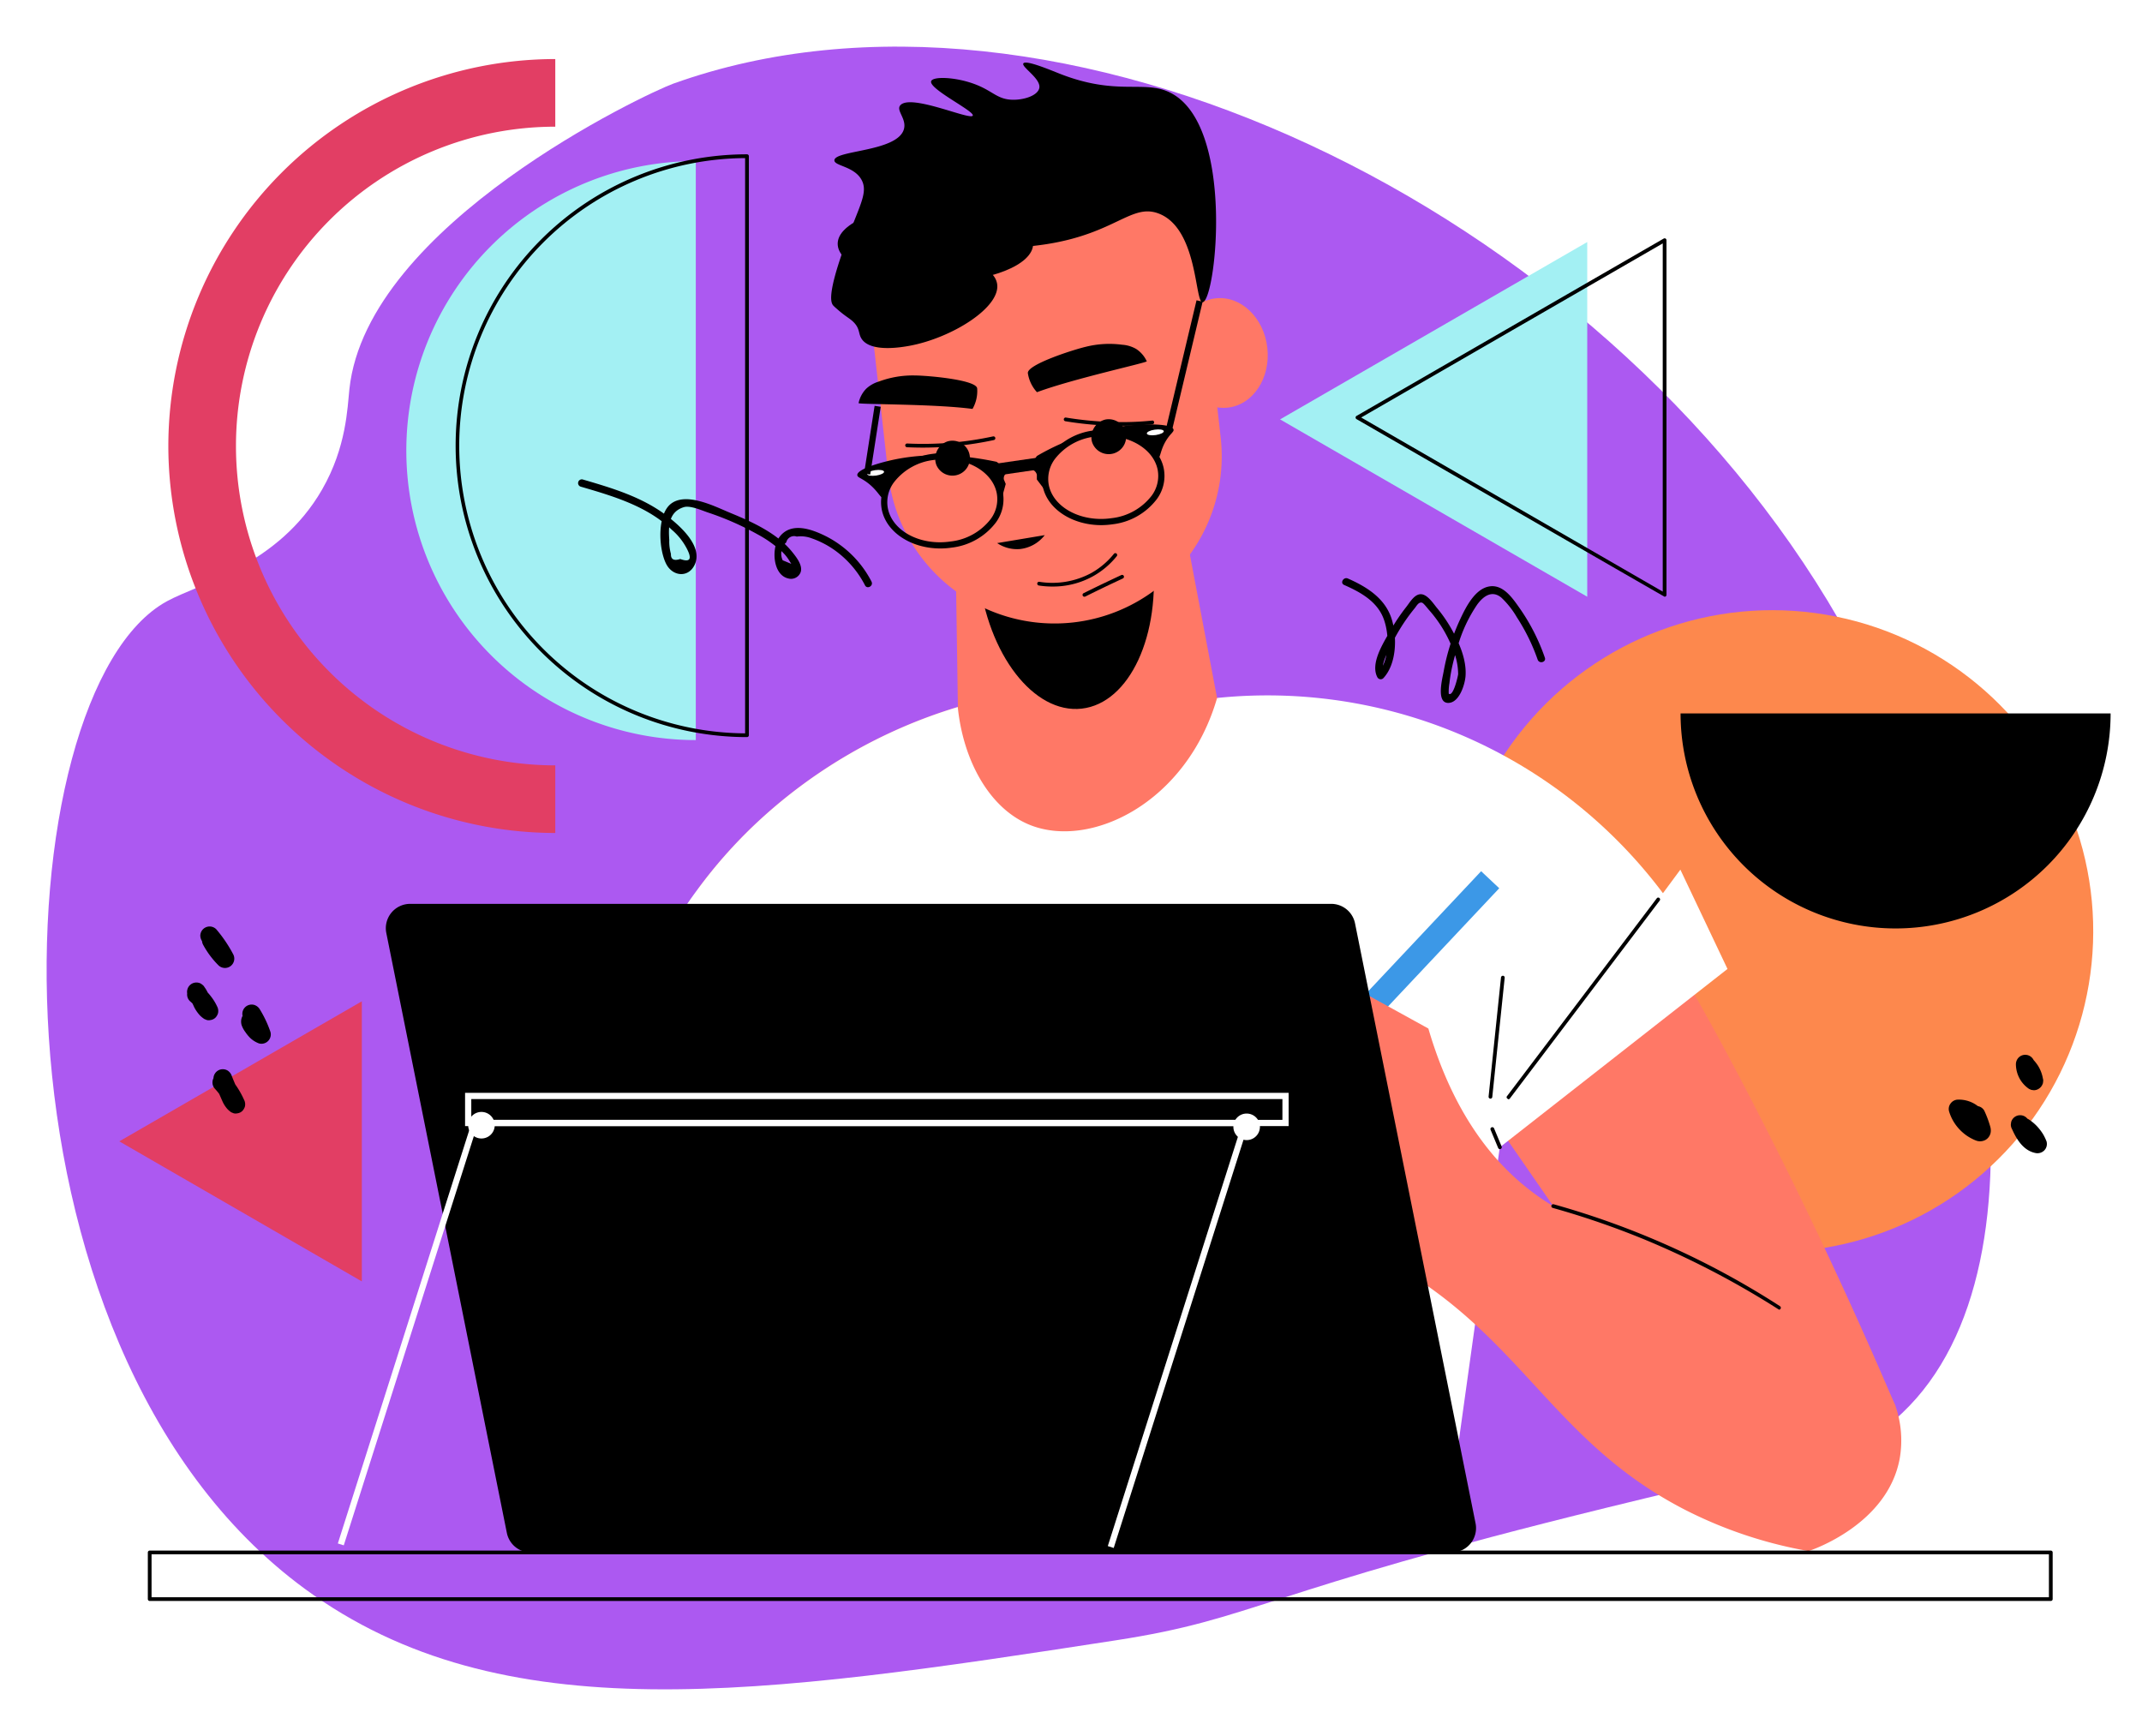 <svg xmlns="http://www.w3.org/2000/svg" xmlns:xlink="http://www.w3.org/1999/xlink" width="413.518" height="335.107" viewBox="0 0 413.518 335.107">
  <defs>
    <filter id="Trazado_991558" x="0" y="0" width="393.337" height="335.107" filterUnits="userSpaceOnUse">
      <feOffset dy="3" input="SourceAlpha"/>
      <feGaussianBlur stdDeviation="3" result="blur"/>
      <feFlood flood-opacity="0.161"/>
      <feComposite operator="in" in2="blur"/>
      <feComposite in="SourceGraphic"/>
    </filter>
  </defs>
  <g id="_57" data-name="57" transform="translate(-405.581 -106.509)">
    <g transform="matrix(1, 0, 0, 1, 405.58, 106.51)" filter="url(#Trazado_991558)">
      <path id="Trazado_991558-2" data-name="Trazado 991558" d="M471.479,415.2c37.964,27.872,87.935,20.554,156.712,9.934,26.854-4.146,27.233-9.046,94.643-25.583,42.038-10.313,48.91-10.577,57.039-18.269,30.626-28.985,16.182-103.9-12.223-153.117-46.2-80.06-151.183-129.977-225-103.516-5.015,1.795-59.108,27.123-62.544,58.949-.389,3.6-.552,11.2-5.274,19.411-8.374,14.555-23.682,18.14-29.955,21.566C412.961,242.016,407.126,367.953,471.479,415.2Z" transform="translate(-412.65 -111.51)" fill="#ac59f1"/>
    </g>
    <path id="Trazado_991559" data-name="Trazado 991559" d="M490.53,121.7a55.883,55.883,0,0,0,0,111.766Z" transform="translate(49.376 15.907)" fill="#a3f0f3"/>
    <g id="Grupo_1154987" data-name="Grupo 1154987" transform="translate(493.549 136.302)">
      <path id="Trazado_991560" data-name="Trazado 991560" d="M492.875,233.92a56.248,56.248,0,0,1,0-112.5.363.363,0,0,1,.36.36v111.77A.364.364,0,0,1,492.875,233.92Zm-.365-111.77a55.524,55.524,0,0,0,0,111.046Z" transform="translate(-436.632 -121.425)"/>
    </g>
    <g id="Grupo_1154988" data-name="Grupo 1154988" transform="translate(438.079 117.908)">
      <path id="Trazado_991561" data-name="Trazado 991561" d="M425.073,192.291a74.787,74.787,0,0,0,74.7,74.7V253.937a61.644,61.644,0,1,1,0-123.288V117.592A74.782,74.782,0,0,0,425.073,192.291Z" transform="translate(-425.073 -117.592)" fill="#e23e64"/>
    </g>
    <path id="Trazado_991562" data-name="Trazado 991562" d="M469.8,159.188l59.3,34.235v-68.47Z" transform="translate(182.902 28.279)" fill="#a3f0f3"/>
    <g id="Grupo_1154989" data-name="Grupo 1154989" transform="translate(667.282 152.517)">
      <path id="Trazado_991563" data-name="Trazado 991563" d="M532.494,193.989c-.177-.048-59.477-34.283-59.477-34.283a.373.373,0,0,1-.182-.312.367.367,0,0,1,.182-.312l59.3-34.235a.387.387,0,0,1,.355,0,.373.373,0,0,1,.182.312v68.47a.367.367,0,0,1-.182.312A.393.393,0,0,1,532.494,193.989Zm-58.58-34.6,58.215,33.611V125.783Z" transform="translate(-472.835 -124.804)"/>
    </g>
    <circle id="Elipse_11823" data-name="Elipse 11823" cx="61.963" cy="61.963" r="61.963" transform="translate(676.348 337.098) rotate(-80.462)" fill="#fd884d"/>
    <path id="Trazado_991564" data-name="Trazado 991564" d="M423.1,182.527l46.822,27.037V155.495Z" transform="translate(5.511 144.305)" fill="#e23e64"/>
    <g id="Grupo_1155011" data-name="Grupo 1155011" transform="translate(434.12 118.588)">
      <g id="Grupo_1155004" data-name="Grupo 1155004" transform="translate(98.948)">
        <path id="Trazado_991565" data-name="Trazado 991565" d="M535.961,286.132l29.192-14.68c-9.526-22.334-18.428-40.694-25.309-54.227-29.916-58.805-44.212-70.543-57.63-71.594a26.243,26.243,0,0,0-6.238.264q6.169,35.689,12.343,71.378Q512.137,251.7,535.961,286.132Z" transform="translate(-326.692 -12.053)" fill="#ff7866"/>
        <path id="Trazado_991566" data-name="Trazado 991566" d="M461.281,251.721q4.83,14.821,10.4,27.728c-.48,6.834-.955,13.624-1.392,20.462-.216,3-.437,6.008-.61,9.012H576.641c-.086-3-.216-6.008-.35-9.012-.216-5.528-.437-11.1-.653-16.628,2.831-5.356,5.528-11.013,8.139-16.935a280.6,280.6,0,0,0,20.112-68.734,308.639,308.639,0,0,0,3.657-37.57,198.236,198.236,0,0,0-60.989-16.062c-5.356-.48-10.927-.825-16.715-.825-1.046-.043-2.135-.043-3.22-.043-3.916.043-7.75.173-11.45.437a183.306,183.306,0,0,0-18.677,2.179,98.393,98.393,0,0,0-39.264,22.766A94.06,94.06,0,0,0,446.39,180.77,337.193,337.193,0,0,0,461.281,251.721Z" transform="translate(-439.081 -21.321)" fill="#ff7866"/>
        <path id="Trazado_991567" data-name="Trazado 991567" d="M473.345,149.348c-1.943,4.007-5.927,5.61-8.542,4.453-2.174-.96-2.851-3.59-2.97-4.084Z" transform="translate(-380.415 2.365)"/>
        <path id="Trazado_991568" data-name="Trazado 991568" d="M501.734,149.282a35.237,35.237,0,0,1-13.365,5.691,36.043,36.043,0,0,1-21.288-2.476Z" transform="translate(-360.479 2.114)"/>
        <path id="Trazado_991569" data-name="Trazado 991569" d="M486.239,153.352a35.221,35.221,0,0,1-14.267,2.745,36.054,36.054,0,0,1-20.285-6.906Z" transform="translate(-418.959 1.768)"/>
        <path id="Trazado_991570" data-name="Trazado 991570" d="M512.156,200.236l-54.424,6.1q-.5-33.242-1.013-66.484,21.53-2.411,43.065-4.828Q505.975,167.63,512.156,200.236Z" transform="translate(-399.839 -52.031)" fill="#ff7866"/>
        <path id="Trazado_991571" data-name="Trazado 991571" d="M491.42,158c1.708,15.251-4.405,28.452-13.662,29.489s-18.145-10.481-19.853-25.732,4.405-28.452,13.662-29.489S489.711,142.752,491.42,158Z" transform="translate(-396.426 -62.773)"/>
        <path id="Trazado_991572" data-name="Trazado 991572" d="M493.882,210.776a32.282,32.282,0,0,1-35.68-28.481l-5.26-46.895a58.008,58.008,0,0,1,64.156-7.2q2.627,23.445,5.26,46.895A32.272,32.272,0,0,1,493.882,210.776Z" transform="translate(-414.187 -102.699)" fill="#ff7866"/>
        <path id="Trazado_991573" data-name="Trazado 991573" d="M483.279,136.814c.653,5.826-2.759,10.989-7.616,11.537s-9.329-3.734-9.982-9.559,2.755-10.989,7.616-11.536S482.626,130.988,483.279,136.814Z" transform="translate(-366.1 -81.745)" fill="#ff7866"/>
        <g id="Grupo_1154990" data-name="Grupo 1154990" transform="translate(47.278 72.154)">
          <path id="Trazado_991574" data-name="Trazado 991574" d="M458.093,134.942q-1.519,0-3.033-.072a.36.36,0,0,1,.019-.72,64.2,64.2,0,0,0,16.594-1.372.371.371,0,0,1,.427.278.36.36,0,0,1-.278.427,65.418,65.418,0,0,1-7.2,1.133C462.455,134.832,460.267,134.942,458.093,134.942Z" transform="translate(-454.719 -132.769)"/>
        </g>
        <path id="Trazado_991575" data-name="Trazado 991575" d="M456.119,137.609a3.371,3.371,0,1,0,2.083-4.516A3.524,3.524,0,0,0,456.119,137.609Z" transform="translate(-402.842 -59.939)"/>
        <g id="Grupo_1154991" data-name="Grupo 1154991" transform="translate(77.88 68.515)">
          <path id="Trazado_991576" data-name="Trazado 991576" d="M472.066,133.619c-.379,0-.763,0-1.142-.01a65.9,65.9,0,0,1-9.53-.878.364.364,0,0,1-.293-.418.368.368,0,0,1,.355-.3,65.377,65.377,0,0,0,9.483.873,57.749,57.749,0,0,0,7.2-.278.318.318,0,0,1,.389.322.349.349,0,0,1-.322.389C476.179,133.518,474.12,133.619,472.066,133.619Z" transform="translate(-461.096 -132.011)"/>
        </g>
        <path id="Trazado_991577" data-name="Trazado 991577" d="M462.286,136.376a3.371,3.371,0,1,0,2.6-4.237A3.521,3.521,0,0,0,462.286,136.376Z" transform="translate(-378.978 -63.23)"/>
        <path id="Trazado_991578" data-name="Trazado 991578" d="M474.834,136.78a6.924,6.924,0,0,0,.9-3.954c-.13-1.67-9.535-2.491-12.045-2.505a18.709,18.709,0,0,0-6.925,1.171,6.193,6.193,0,0,0-2.457,1.392,5.6,5.6,0,0,0-1.468,2.783C453.153,135.931,467.473,135.8,474.834,136.78Z" transform="translate(-414.575 -69.921)"/>
        <path id="Trazado_991579" data-name="Trazado 991579" d="M461.411,138.38a6.925,6.925,0,0,1-1.757-3.657c-.245-1.656,8.748-4.54,11.191-5.111a18.716,18.716,0,0,1,7.011-.393,6.214,6.214,0,0,1,2.706.816,5.652,5.652,0,0,1,2.049,2.39C482.368,132.751,468.374,135.794,461.411,138.38Z" transform="translate(-388.708 -74.751)"/>
        <path id="Trazado_991580" data-name="Trazado 991580" d="M458.416,138.279a6.847,6.847,0,0,0,4.425,1.147,7,7,0,0,0,4.756-2.683Z" transform="translate(-393.396 -45.52)"/>
        <g id="Grupo_1154992" data-name="Grupo 1154992" transform="translate(72.753 94.697)">
          <path id="Trazado_991581" data-name="Trazado 991581" d="M462.977,143.917a16.914,16.914,0,0,1-2.644-.2.369.369,0,0,1-.3-.413.344.344,0,0,1,.413-.3,15.838,15.838,0,0,0,9.929-1.651,15.054,15.054,0,0,0,4.453-3.748.358.358,0,0,1,.5-.058.363.363,0,0,1,.058.5,15.682,15.682,0,0,1-4.669,3.925A15.905,15.905,0,0,1,462.977,143.917Z" transform="translate(-460.027 -137.467)"/>
        </g>
        <g id="Grupo_1154993" data-name="Grupo 1154993" transform="translate(81.501 98.893)">
          <path id="Trazado_991582" data-name="Trazado 991582" d="M462.208,142.563a.362.362,0,0,1-.158-.686c1.21-.6,2.433-1.2,3.686-1.8,1.209-.576,2.409-1.147,3.6-1.7a.361.361,0,0,1,.48.178.365.365,0,0,1-.178.48c-1.185.552-2.385,1.113-3.594,1.694q-1.864.9-3.676,1.8A.523.523,0,0,1,462.208,142.563Z" transform="translate(-461.85 -138.341)"/>
        </g>
        <path id="Trazado_991583" data-name="Trazado 991583" d="M444.867,191.527q13.648,58.378,27.3,116.709H596.007q7.638-54.851,15.323-109.741c-.566-.523-1.089-1.046-1.656-1.569q-28.6-26.835-57.332-53.632c-5.879,20.242-24.421,29.211-36.131,24.508-7.793-3.134-12.885-12.405-13.931-22.766A98.4,98.4,0,0,0,463.016,167.8a94.062,94.062,0,0,0-10.841,12.276A92.51,92.51,0,0,0,444.867,191.527Z" transform="translate(-444.867 -20.634)" fill="#fff"/>
        <path id="Trazado_991584" data-name="Trazado 991584" d="M516.665,234.315q20.99-22.538,41.98-45.071a95.417,95.417,0,0,0-91.38-45.575l42.211,55.657Q513.069,216.826,516.665,234.315Z" transform="translate(-359.776 -21.014)" fill="#fff"/>
        <path id="Trazado_991585" data-name="Trazado 991585" d="M477.984,201.6c1.046.729,2.092,1.464,3.139,2.193q21.969-17.211,43.948-34.422-4.556-9.581-9.1-19.171Q496.971,175.9,477.984,201.6Z" transform="translate(-319.06 5.594)" fill="#fff"/>
        <g id="Grupo_1154994" data-name="Grupo 1154994" transform="translate(163.363 161.187)">
          <path id="Trazado_991586" data-name="Trazado 991586" d="M479.259,190.259c-.374-.192-.408-.422-.288-.576L507.9,151.47a.346.346,0,0,1,.5-.072.36.36,0,0,1,.072.5l-28.932,38.213A.34.34,0,0,1,479.259,190.259Z" transform="translate(-478.909 -151.322)"/>
        </g>
        <g id="Grupo_1154995" data-name="Grupo 1154995" transform="translate(160.245 205.509)">
          <path id="Trazado_991587" data-name="Trazado 991587" d="M480.082,164.795a.36.36,0,0,1-.331-.221l-1.464-3.513a.362.362,0,0,1,.2-.475.366.366,0,0,1,.47.192l1.464,3.513a.362.362,0,0,1-.2.475A.378.378,0,0,1,480.082,164.795Z" transform="translate(-478.259 -160.558)"/>
        </g>
        <g id="Grupo_1154996" data-name="Grupo 1154996" transform="translate(159.886 176.278)">
          <path id="Trazado_991588" data-name="Trazado 991588" d="M478.542,178.192a.365.365,0,0,1-.355-.4l2.395-23.006a.368.368,0,0,1,.394-.317.353.353,0,0,1,.317.394L478.9,177.871A.359.359,0,0,1,478.542,178.192Z" transform="translate(-478.184 -154.467)"/>
        </g>
        <ellipse id="Elipse_11824" data-name="Elipse 11824" cx="18.869" cy="7.429" rx="18.869" ry="7.429" transform="translate(34.23 27.552)"/>
        <path id="Trazado_991589" data-name="Trazado 991589" d="M455.965,148.865c-5.25,13.288-4.329,15.155-3.835,15.755a7.221,7.221,0,0,0,.6.561c1.886,1.694,2.678,1.934,3.465,2.793,1.132,1.233.773,2.121,1.44,3.114,1.795,2.687,7.981,1.545,9.223,1.32,8.225-1.516,17.837-7.529,16.892-12.1-.6-2.875-4.746-3.623-4.434-5.149.384-1.872,6.728-1.214,14.138-2.395,13.235-2.107,16.311-7.923,21.566-5.869,7.558,2.956,6.9,17.247,8.427,17.1,2.582-.245,6.344-34.2-6.272-40.464-5.072-2.519-10.2.725-21.326-3.652-1.814-.715-6.579-2.726-7.011-1.977-.408.71,3.6,3.028,3.057,4.852-.427,1.435-3.081,2.222-5.212,2.155-2.985-.091-3.781-1.785-7.467-3.1-3.628-1.3-7.822-1.435-8.168-.489-.542,1.488,8.422,5.8,8.028,6.651-.456.979-12.146-4.357-14.022-1.948-.787,1.008,1.3,2.591.725,4.583-1.253,4.362-13.341,4.021-13.417,5.989-.043,1.118,3.863,1.133,5.274,3.834C458.685,142.425,457.658,144.575,455.965,148.865Z" transform="translate(-418.768 -117.734)"/>
        <g id="Grupo_1155001" data-name="Grupo 1155001" transform="translate(38.01 69.842)">
          <g id="Grupo_1154998" data-name="Grupo 1154998" transform="translate(33.497)">
            <g id="Grupo_1154997" data-name="Grupo 1154997" transform="translate(2.164 1.023)">
              <path id="Trazado_991590" data-name="Trazado 991590" d="M471.656,150.929c-5.562,0-10.409-3.086-11.292-7.5a7.555,7.555,0,0,1,1.358-5.951,12.552,12.552,0,0,1,8.537-4.832c6.392-.9,12.463,2.361,13.466,7.338a7.517,7.517,0,0,1-1.353,5.946,12.549,12.549,0,0,1-8.537,4.837A15.262,15.262,0,0,1,471.656,150.929ZM461.535,143.2c.883,4.357,6.306,7.232,12.127,6.383a11.334,11.334,0,0,0,7.726-4.333,6.414,6.414,0,0,0,1.161-5.024c-.883-4.357-6.3-7.217-12.122-6.383a11.342,11.342,0,0,0-7.726,4.329,6.437,6.437,0,0,0-1.166,5.029Z" transform="translate(-460.219 -132.501)"/>
            </g>
            <path id="Trazado_991591" data-name="Trazado 991591" d="M463.546,146.379q-1.3-1.728-2.606-3.45v-.921a1.375,1.375,0,0,0-.667-.883c-.2-.1-.312-.086-.4-.154-.23-.173-.149-.777,1.065-2.572a44.951,44.951,0,0,1,18.816-6c2.8-.206,7.237-.211,7.568.864.139.441-.518.71-1.358,2.035-1.248,1.977-1.123,3.508-1.689,3.532-.442.019-.513-.917-1.843-2.073a9.843,9.843,0,0,0-1.3-.921,11.494,11.494,0,0,0-2.347-1.142,14.448,14.448,0,0,0-8.83-.048c-1.137.355-5.111,1.6-6.718,5.168A7.715,7.715,0,0,0,463.546,146.379Z" transform="translate(-459.768 -132.288)"/>
            <path id="Trazado_991592" data-name="Trazado 991592" d="M464.44,133.3c.058.288.835.418,1.737.283s1.588-.47,1.526-.758-.835-.413-1.737-.283S464.382,133.01,464.44,133.3Z" transform="translate(-442.032 -131.525)" fill="#fff"/>
          </g>
          <g id="Grupo_1155000" data-name="Grupo 1155000" transform="translate(0 5.516)">
            <g id="Grupo_1154999" data-name="Grupo 1154999" transform="translate(4.586)">
              <path id="Trazado_991593" data-name="Trazado 991593" d="M465.173,151.874c-5.562,0-10.4-3.086-11.282-7.491a7.573,7.573,0,0,1,1.353-5.96,12.538,12.538,0,0,1,8.537-4.823c6.44-.95,12.472,2.351,13.466,7.333a7.573,7.573,0,0,1-1.353,5.96,12.528,12.528,0,0,1-8.537,4.823A14.722,14.722,0,0,1,465.173,151.874Zm.816-17.233a14.057,14.057,0,0,0-2.035.149,11.314,11.314,0,0,0-7.721,4.324,6.4,6.4,0,0,0-1.166,5.034c.878,4.362,6.258,7.251,12.122,6.378a11.326,11.326,0,0,0,7.721-4.324,6.4,6.4,0,0,0,1.166-5.034C475.3,137.319,470.984,134.641,465.989,134.641Z" transform="translate(-453.743 -133.437)"/>
            </g>
            <path id="Trazado_991594" data-name="Trazado 991594" d="M480.34,143.062q.554-1.994,1.108-3.993c-.12-.288-.24-.581-.36-.869a1.2,1.2,0,0,1,.288-1.022c.149-.149.264-.168.321-.259.149-.23-.163-.777-2.011-2.126-9.415-1.992-16.076-1.243-20.093-.365-2.726.6-6.906,1.838-6.8,2.947.043.456.768.523,2.078,1.536,1.948,1.512,2.428,2.994,2.971,2.86.422-.106.125-1.008.931-2.476a8.332,8.332,0,0,1,.864-1.233,9.917,9.917,0,0,1,1.766-1.737,13.861,13.861,0,0,1,8.312-2.529c1.214.014,5.447.077,8.355,2.985A7.946,7.946,0,0,1,480.34,143.062Z" transform="translate(-452.787 -133.081)"/>
            <path id="Trazado_991595" data-name="Trazado 991595" d="M456.455,134.455c.058.288-.629.629-1.531.758s-1.68,0-1.737-.283.624-.629,1.526-.758S456.4,134.167,456.455,134.455Z" transform="translate(-451.284 -130.847)" fill="#fff"/>
          </g>
          <path id="Trazado_991596" data-name="Trazado 991596" d="M458.819,137.11l8.652-1.253-.451-2.251-8.652,1.253Z" transform="translate(-431.588 -127.275)"/>
        </g>
        <g id="Grupo_1155002" data-name="Grupo 1155002" transform="translate(97.475 45.888)">
          <path id="Trazado_991597" data-name="Trazado 991597" d="M466.35,152.927l-1.171-.283,6.032-25.348,1.176.278Z" transform="translate(-465.179 -127.296)"/>
        </g>
        <g id="Grupo_1155003" data-name="Grupo 1155003" transform="translate(39.322 66.259)">
          <path id="Trazado_991598" data-name="Trazado 991598" d="M454.246,144.815l-1.185-.187,2.035-13.087,1.18.187Z" transform="translate(-453.061 -131.541)"/>
        </g>
      </g>
      <g id="Grupo_1155005" data-name="Grupo 1155005" transform="translate(213.199 156.1)">
        <rect id="Rectángulo_409685" data-name="Rectángulo 409685" width="64.502" height="4.799" transform="translate(0 46.977) rotate(-46.747)" fill="#3c98e7"/>
      </g>
      <path id="Trazado_991599" data-name="Trazado 991599" d="M490.944,198.9q-13.079-11.467-26.154-22.934Q485.248,165.6,505.7,155.242q5.874,3.232,11.743,6.469c5.116,17.453,13.351,26.471,19.963,31.485,19.243,14.589,41.145,7.669,59.4,25.674a52.094,52.094,0,0,1,10.841,15.779,20.4,20.4,0,0,1,.787,10.1c-2.361,12.683-16.839,17.588-17.593,17.833a84.515,84.515,0,0,1-23.879-7.985c-26.941-13.878-31.985-35.612-60.994-49.875A92.479,92.479,0,0,0,490.944,198.9Z" transform="translate(-270.234 24.755)" fill="#ff7866"/>
      <g id="Grupo_1155006" data-name="Grupo 1155006" transform="translate(270.95 220.381)">
        <path id="Trazado_991600" data-name="Trazado 991600" d="M524.661,184.013a166.59,166.59,0,0,0-26.015-13.566,161.224,161.224,0,0,0-17.674-6.08.362.362,0,0,1-.25-.446.369.369,0,0,1,.446-.25,159.65,159.65,0,0,1,43.684,19.671.368.368,0,0,1,.106.5A.336.336,0,0,1,524.661,184.013Z" transform="translate(-480.709 -163.657)"/>
      </g>
      <g id="Grupo_1155009" data-name="Grupo 1155009" transform="translate(36.683 162.4)">
        <path id="Trazado_991601" data-name="Trazado 991601" d="M461.791,276.778H639.6a4.7,4.7,0,0,0,4.6-5.619L620.931,155.342a4.692,4.692,0,0,0-4.6-3.767H438.516a4.7,4.7,0,0,0-4.6,5.619L457.189,273.01A4.7,4.7,0,0,0,461.791,276.778Z" transform="translate(-424.561 -151.575)"/>
        <g id="Grupo_1155007" data-name="Grupo 1155007" transform="translate(0 41.697)">
          <path id="Trazado_991602" data-name="Trazado 991602" d="M581.674,242.905l-1.142-.365,25.779-81.077H458.766L433.034,242.4l-1.142-.365,26-81.773H607.953Z" transform="translate(-431.892 -160.264)" fill="#fff"/>
        </g>
        <g id="Grupo_1155008" data-name="Grupo 1155008" transform="translate(24.561 36.486)">
          <path id="Trazado_991603" data-name="Trazado 991603" d="M596,165.589H437.01v-6.411H596v6.411Zm-157.791-1.2H594.8v-4.012H438.21Z" transform="translate(-437.01 -159.178)" fill="#fff"/>
        </g>
        <path id="Trazado_991604" data-name="Trazado 991604" d="M467.918,162.573a2.563,2.563,0,1,0,2.563-2.563A2.562,2.562,0,0,0,467.918,162.573Z" transform="translate(-295.034 -119.531)" fill="#fff"/>
        <path id="Trazado_991605" data-name="Trazado 991605" d="M437.135,162.508a2.563,2.563,0,1,0,2.563-2.563A2.562,2.562,0,0,0,437.135,162.508Z" transform="translate(-411.974 -119.778)" fill="#fff"/>
      </g>
      <g id="Grupo_1155010" data-name="Grupo 1155010" transform="translate(0 287.242)">
        <path id="Trazado_991606" data-name="Trazado 991606" d="M791.621,187.317H424.608a.363.363,0,0,1-.36-.36V177.95a.363.363,0,0,1,.36-.36H791.621a.363.363,0,0,1,.36.36v9.007A.363.363,0,0,1,791.621,187.317Zm-366.653-.72H791.256V178.31H424.968Z" transform="translate(-424.248 -177.59)"/>
      </g>
    </g>
    <path id="Trazado_991607" data-name="Trazado 991607" d="M568.928,143.914a41.51,41.51,0,1,1-83.02,0Z" transform="translate(244.11 100.31)"/>
    <g id="Grupo_1155012" data-name="Grupo 1155012" transform="translate(664.686 218.122)">
      <path id="Trazado_991608" data-name="Trazado 991608" d="M511.429,153.822a38.6,38.6,0,0,0-4.895-9.593c-1.334-1.886-3.162-4.617-5.84-4.161-2.716.461-4.453,3.877-5.5,6.09a41.1,41.1,0,0,0-3.311,10.351c-.225,1.272-1.5,6.037.888,6.042,2.135,0,3.23-3.566,3.345-5.188.23-3.244-1.305-6.646-2.894-9.4a27.249,27.249,0,0,0-2.6-3.714c-.7-.845-1.785-2.539-3-2.673-1.3-.144-2.251,1.555-2.918,2.409a38.086,38.086,0,0,0-3.134,4.664c-1.305,2.308-3.916,6.306-2.457,8.983a.726.726,0,0,0,1.133.144c2.6-2.783,2.687-8.029,1.588-11.479-1.267-3.964-4.818-6.171-8.432-7.76-.84-.37-1.574.869-.729,1.243,2.97,1.305,6.08,2.985,7.453,6.095,1.315,2.985,1.464,8.355-.9,10.884l1.133.144c-.806-1.483.662-3.969,1.276-5.26a36.849,36.849,0,0,1,1.828-3.374,35.261,35.261,0,0,1,2.86-4.021c.35-.427.72-1.214,1.392-1.046.3.077,1.089,1.123,1.291,1.349a24.9,24.9,0,0,1,4.645,7.6,12.369,12.369,0,0,1,1.037,4.852c-.01.249-.936,4.482-1.819,3.762a9.7,9.7,0,0,1,.139-2.044c.091-.84.225-1.68.389-2.51a41.632,41.632,0,0,1,1.224-4.631,27.811,27.811,0,0,1,3.753-8.024c1.185-1.608,2.85-2.855,4.688-1.3a17,17,0,0,1,2.975,3.786,37.615,37.615,0,0,1,4,8.153c.312.873,1.7.5,1.392-.379Z" transform="translate(-472.294 -138.475)"/>
    </g>
    <g id="Grupo_1155013" data-name="Grupo 1155013" transform="translate(517.186 199.034)">
      <path id="Trazado_991609" data-name="Trazado 991609" d="M498.2,154.238a20.174,20.174,0,0,0-8.748-8.729c-2.8-1.4-6.848-2.894-9.08.2-1.488,2.068-1.281,7.275,1.8,7.937a1.974,1.974,0,0,0,2.356-1.243c.432-1.315-.883-2.937-1.636-3.877-2.942-3.662-7.765-5.821-12-7.568-2.85-1.176-8.364-4.045-11.378-1.766-2.817,2.136-2.409,9.046-.864,11.8,1.238,2.212,4.108,2.534,5.351.12,1.891-3.686-3-7.841-5.5-9.713-4.727-3.542-10.466-5.24-16.057-6.872a.72.72,0,0,0-.384,1.387c6.229,1.819,12.8,3.734,17.6,8.336a12.155,12.155,0,0,1,2.812,3.484q1.72,3.2-1.195,2.15c-1.233.4-1.838.067-1.8-.989a8.816,8.816,0,0,1-.317-2.683c-.177-2.548-.182-5.437,2.827-6.344,1.229-.37,3.5.657,4.679,1.051a55.5,55.5,0,0,1,9.593,4.233,22.508,22.508,0,0,1,4.137,2.855,8.316,8.316,0,0,1,1.867,2.088c.149.24.3.485.451.725-.552-.23-1.1-.461-1.656-.686a2.954,2.954,0,0,1,.686-3.465,1.547,1.547,0,0,1,2.025-1.118,5.939,5.939,0,0,1,2.879.336,17.862,17.862,0,0,1,4.175,2.107,19.033,19.033,0,0,1,6.128,6.978c.432.811,1.675.086,1.243-.734Z" transform="translate(-441.558 -134.497)"/>
    </g>
    <g id="Grupo_1155014" data-name="Grupo 1155014" transform="translate(444.249 285.355)">
      <path id="Trazado_991610" data-name="Trazado 991610" d="M426.888,155.556c.24.283.475.571.7.869-.1-.12-.187-.245-.283-.365a24.3,24.3,0,0,1,2.265,3.551c.941-.729,1.886-1.454,2.827-2.179a16.436,16.436,0,0,1-1.272-1.44c.1.12.187.245.283.365a15.8,15.8,0,0,1-1.382-2.126,1.816,1.816,0,0,0-2.462-.648,1.838,1.838,0,0,0-.643,2.462,17.049,17.049,0,0,0,2.937,3.93,1.8,1.8,0,0,0,2.822-2.183,26.3,26.3,0,0,0-3.249-4.78,1.806,1.806,0,0,0-1.272-.528,1.827,1.827,0,0,0-1.272.528,1.806,1.806,0,0,0-.528,1.272,2.032,2.032,0,0,0,.528,1.272Z" transform="translate(-426.359 -152.485)"/>
    </g>
    <g id="Grupo_1155015" data-name="Grupo 1155015" transform="translate(441.696 296.172)">
      <path id="Trazado_991611" data-name="Trazado 991611" d="M426.365,158.328a8.91,8.91,0,0,1,1.368,1.421c-.1-.12-.187-.245-.283-.365a9.19,9.19,0,0,1,1.051,1.742l2.462-2.462c-.043-.024.077.067.2.163a3.192,3.192,0,0,1-.562-.576c.1.12.187.245.283.365-.7-.921-1-2.068-1.7-2.99a1.345,1.345,0,0,0-.465-.5,1.379,1.379,0,0,0-.614-.322,1.8,1.8,0,0,0-2.212,1.257,1.731,1.731,0,0,0,.182,1.387,12.714,12.714,0,0,1,1.113,2.02,6.8,6.8,0,0,0,.585.965,6.635,6.635,0,0,0,.6.725,5.722,5.722,0,0,0,.777.619c.144.062.288.12.432.182a1.346,1.346,0,0,0,.715.034,1.715,1.715,0,0,0,1.032-.494,2.164,2.164,0,0,0,.461-.792,1.891,1.891,0,0,0-.182-1.387,9.453,9.453,0,0,0-1.051-1.742,11,11,0,0,0-1.651-1.785,1.934,1.934,0,0,0-1.272-.528,1.827,1.827,0,0,0-1.272.528,1.778,1.778,0,0,0,.01,2.538Z" transform="translate(-425.827 -154.739)"/>
    </g>
    <g id="Grupo_1155016" data-name="Grupo 1155016" transform="translate(452.128 300.429)">
      <path id="Trazado_991612" data-name="Trazado 991612" d="M428.478,158.322a19.213,19.213,0,0,1,1.43,2.755c-.062-.144-.12-.288-.182-.432.168.4.322.806.465,1.214.739-.739,1.478-1.473,2.212-2.212.086.038.23.1.374.158a2.733,2.733,0,0,1-.561-.326c.12.1.245.187.365.283a4.253,4.253,0,0,1-.754-.773c.1.12.187.245.283.365a5.453,5.453,0,0,1-.681-1.037c.062.144.12.288.182.432a1.145,1.145,0,0,1-.072-.249c.019.158.043.317.062.48a1.076,1.076,0,0,0-.067.336,2.4,2.4,0,0,0-.163.346,2.327,2.327,0,0,0-.24.288,3.071,3.071,0,0,0-.3.216,1.958,1.958,0,0,0,.869-1.1,1.8,1.8,0,0,0-1.257-2.212,1.8,1.8,0,0,0-1.387.182,2.174,2.174,0,0,0-.984,1.305,2.4,2.4,0,0,0,.043,1.3,5.044,5.044,0,0,0,.725,1.32,7.3,7.3,0,0,0,.974,1.166,4.992,4.992,0,0,0,1.641,1,1.8,1.8,0,0,0,2.212-2.212,21.564,21.564,0,0,0-2.078-4.4,1.89,1.89,0,0,0-1.075-.825,1.8,1.8,0,0,0-2.212,1.257,1.843,1.843,0,0,0,.178,1.377Z" transform="translate(-428.001 -155.626)"/>
    </g>
    <g id="Grupo_1155017" data-name="Grupo 1155017" transform="translate(446.563 312.907)">
      <path id="Trazado_991613" data-name="Trazado 991613" d="M427.349,162c.293.322.571.648.835.993-.1-.12-.187-.245-.283-.365a16.08,16.08,0,0,1,1.934,3.258l2.462-2.462c.058.043.182.139.3.235a2.667,2.667,0,0,1-.384-.389c.1.12.187.245.283.365a6.631,6.631,0,0,1-.749-1.4c-.25-.566-.5-1.137-.739-1.708.062.144.12.288.182.432-.2-.47-.393-.941-.581-1.411a1.964,1.964,0,0,0-.825-1.075,1.842,1.842,0,0,0-1.387-.182,1.822,1.822,0,0,0-1.075.825,1.743,1.743,0,0,0-.182,1.387q.655,1.634,1.368,3.244c.182.417.36.845.581,1.238a6.317,6.317,0,0,0,.61.859,4.514,4.514,0,0,0,.787.691c.144.062.288.12.432.182a1.36,1.36,0,0,0,.72.034,1.714,1.714,0,0,0,1.032-.494,2.163,2.163,0,0,0,.461-.792,1.892,1.892,0,0,0-.182-1.387,17.238,17.238,0,0,0-3.052-4.617A1.8,1.8,0,0,0,427.349,162Z" transform="translate(-426.841 -158.226)"/>
    </g>
    <g id="Grupo_1155018" data-name="Grupo 1155018" transform="translate(794.759 310.121)">
      <path id="Trazado_991614" data-name="Trazado 991614" d="M500.071,161a5.4,5.4,0,0,1,.494.552c-.1-.12-.187-.245-.283-.365a5.555,5.555,0,0,1,.691,1.19c-.062-.144-.12-.288-.182-.432a5.146,5.146,0,0,1,.341,1.224c.883-.677,1.761-1.353,2.644-2.03a2.442,2.442,0,0,0,.2.163,4.019,4.019,0,0,1-.667-.672c.1.12.187.245.283.365a4.366,4.366,0,0,1-.528-.9c.062.144.12.288.182.432a4.028,4.028,0,0,1-.278-1.008c.019.158.043.317.062.48a4.2,4.2,0,0,1-.034-.547,1.8,1.8,0,0,0-1.8-1.8,1.8,1.8,0,0,0-1.272.528,1.878,1.878,0,0,0-.528,1.272,5.876,5.876,0,0,0,.686,2.731,5.814,5.814,0,0,0,1.871,2.064c.144.062.288.12.432.182.158.019.317.043.48.062a1.766,1.766,0,0,0,1.089-.389,1.712,1.712,0,0,0,.557-.72.939.939,0,0,0,.125-.456,1.344,1.344,0,0,0-.033-.715,6.821,6.821,0,0,0-.7-2.035,5.62,5.62,0,0,0-.446-.72,8.361,8.361,0,0,0-.84-1,1.857,1.857,0,0,0-1.272-.528,1.827,1.827,0,0,0-1.272.528,1.805,1.805,0,0,0-.528,1.272,1.852,1.852,0,0,0,.523,1.276Z" transform="translate(-499.399 -157.646)"/>
    </g>
    <g id="Grupo_1155019" data-name="Grupo 1155019" transform="translate(793.776 321.789)">
      <path id="Trazado_991615" data-name="Trazado 991615" d="M500.782,163.959c.149.1.3.2.442.312-.12-.1-.245-.187-.365-.283a7.148,7.148,0,0,1,1.267,1.257c-.1-.12-.187-.245-.283-.365a7.063,7.063,0,0,1,.931,1.593c-.062-.144-.12-.288-.182-.432.763-.681,1.5-1.42,2.236-2.159a3.045,3.045,0,0,1-.538-.168c.144.062.288.12.432.182a3.285,3.285,0,0,1-.729-.432c.12.1.245.187.365.283a4.843,4.843,0,0,1-.792-.806c.1.12.187.245.283.365a11.175,11.175,0,0,1-1.305-2.342,1.8,1.8,0,0,0-3.287.432c-.019.158-.043.317-.062.48a1.764,1.764,0,0,0,.245.907c.869,1.963,2.179,4.089,4.439,4.573a1.854,1.854,0,0,0,1.752-.465,1.747,1.747,0,0,0,.461-.792,1.792,1.792,0,0,0,0-.955,9.847,9.847,0,0,0-.648-1.363,9.979,9.979,0,0,0-.883-1.219,8.532,8.532,0,0,0-1.958-1.708,1.8,1.8,0,0,0-2.462.643,1.819,1.819,0,0,0-.182,1.387,1.942,1.942,0,0,0,.825,1.075Z" transform="translate(-499.194 -160.077)"/>
    </g>
    <g id="Grupo_1155020" data-name="Grupo 1155020" transform="translate(781.791 318.774)">
      <path id="Trazado_991616" data-name="Trazado 991616" d="M500.446,163.379c.082.178.158.355.235.533-.062-.144-.12-.288-.182-.432a11.67,11.67,0,0,1,.782,2.318c-.019-.158-.043-.317-.062-.48.024.024.043-.139.067-.3.043-.086.106-.23.163-.374a3.81,3.81,0,0,0,.254-.317c.081-.053.2-.144.326-.24.091-.029.235-.091.379-.149.106,0,.264-.024.422-.048a1.975,1.975,0,0,0,.355.062,1.779,1.779,0,0,1-.307-.106c.144.062.288.12.432.182a6.966,6.966,0,0,1-1.492-.878c.12.1.245.187.365.283a7.122,7.122,0,0,1-1.272-1.277c.1.12.187.245.283.365a7.2,7.2,0,0,1-.907-1.555c.062.144.12.288.182.432-.086-.206-.158-.418-.226-.629-.581.758-1.157,1.516-1.737,2.279a4.35,4.35,0,0,1,.749.034c-.158-.024-.317-.043-.48-.062a4.178,4.178,0,0,1,1.051.3c-.144-.062-.288-.12-.432-.182a4.539,4.539,0,0,1,.941.557c-.12-.1-.245-.187-.365-.283a4.3,4.3,0,0,1,.677.677c-.1-.12-.187-.245-.283-.365a2.194,2.194,0,0,0,1.2.993,1.8,1.8,0,0,0,2.212-1.257,1.773,1.773,0,0,0-.182-1.387,5.95,5.95,0,0,0-2.2-1.958,6.022,6.022,0,0,0-2.9-.662,1.778,1.778,0,0,0-1.411.71,1.743,1.743,0,0,0-.321,1.569,8.726,8.726,0,0,0,2.582,4.021,8.375,8.375,0,0,0,1.992,1.325,5.863,5.863,0,0,0,.825.341,2.236,2.236,0,0,0,1.656-.2,2.062,2.062,0,0,0,1-1.713,2.732,2.732,0,0,0-.139-.941,20.281,20.281,0,0,0-1.128-2.994,1.786,1.786,0,0,0-1.075-.825,1.8,1.8,0,0,0-2.212,1.257c-.019.158-.043.317-.062.48a1.746,1.746,0,0,0,.244.893Z" transform="translate(-496.697 -159.449)"/>
    </g>
  </g>
</svg>
